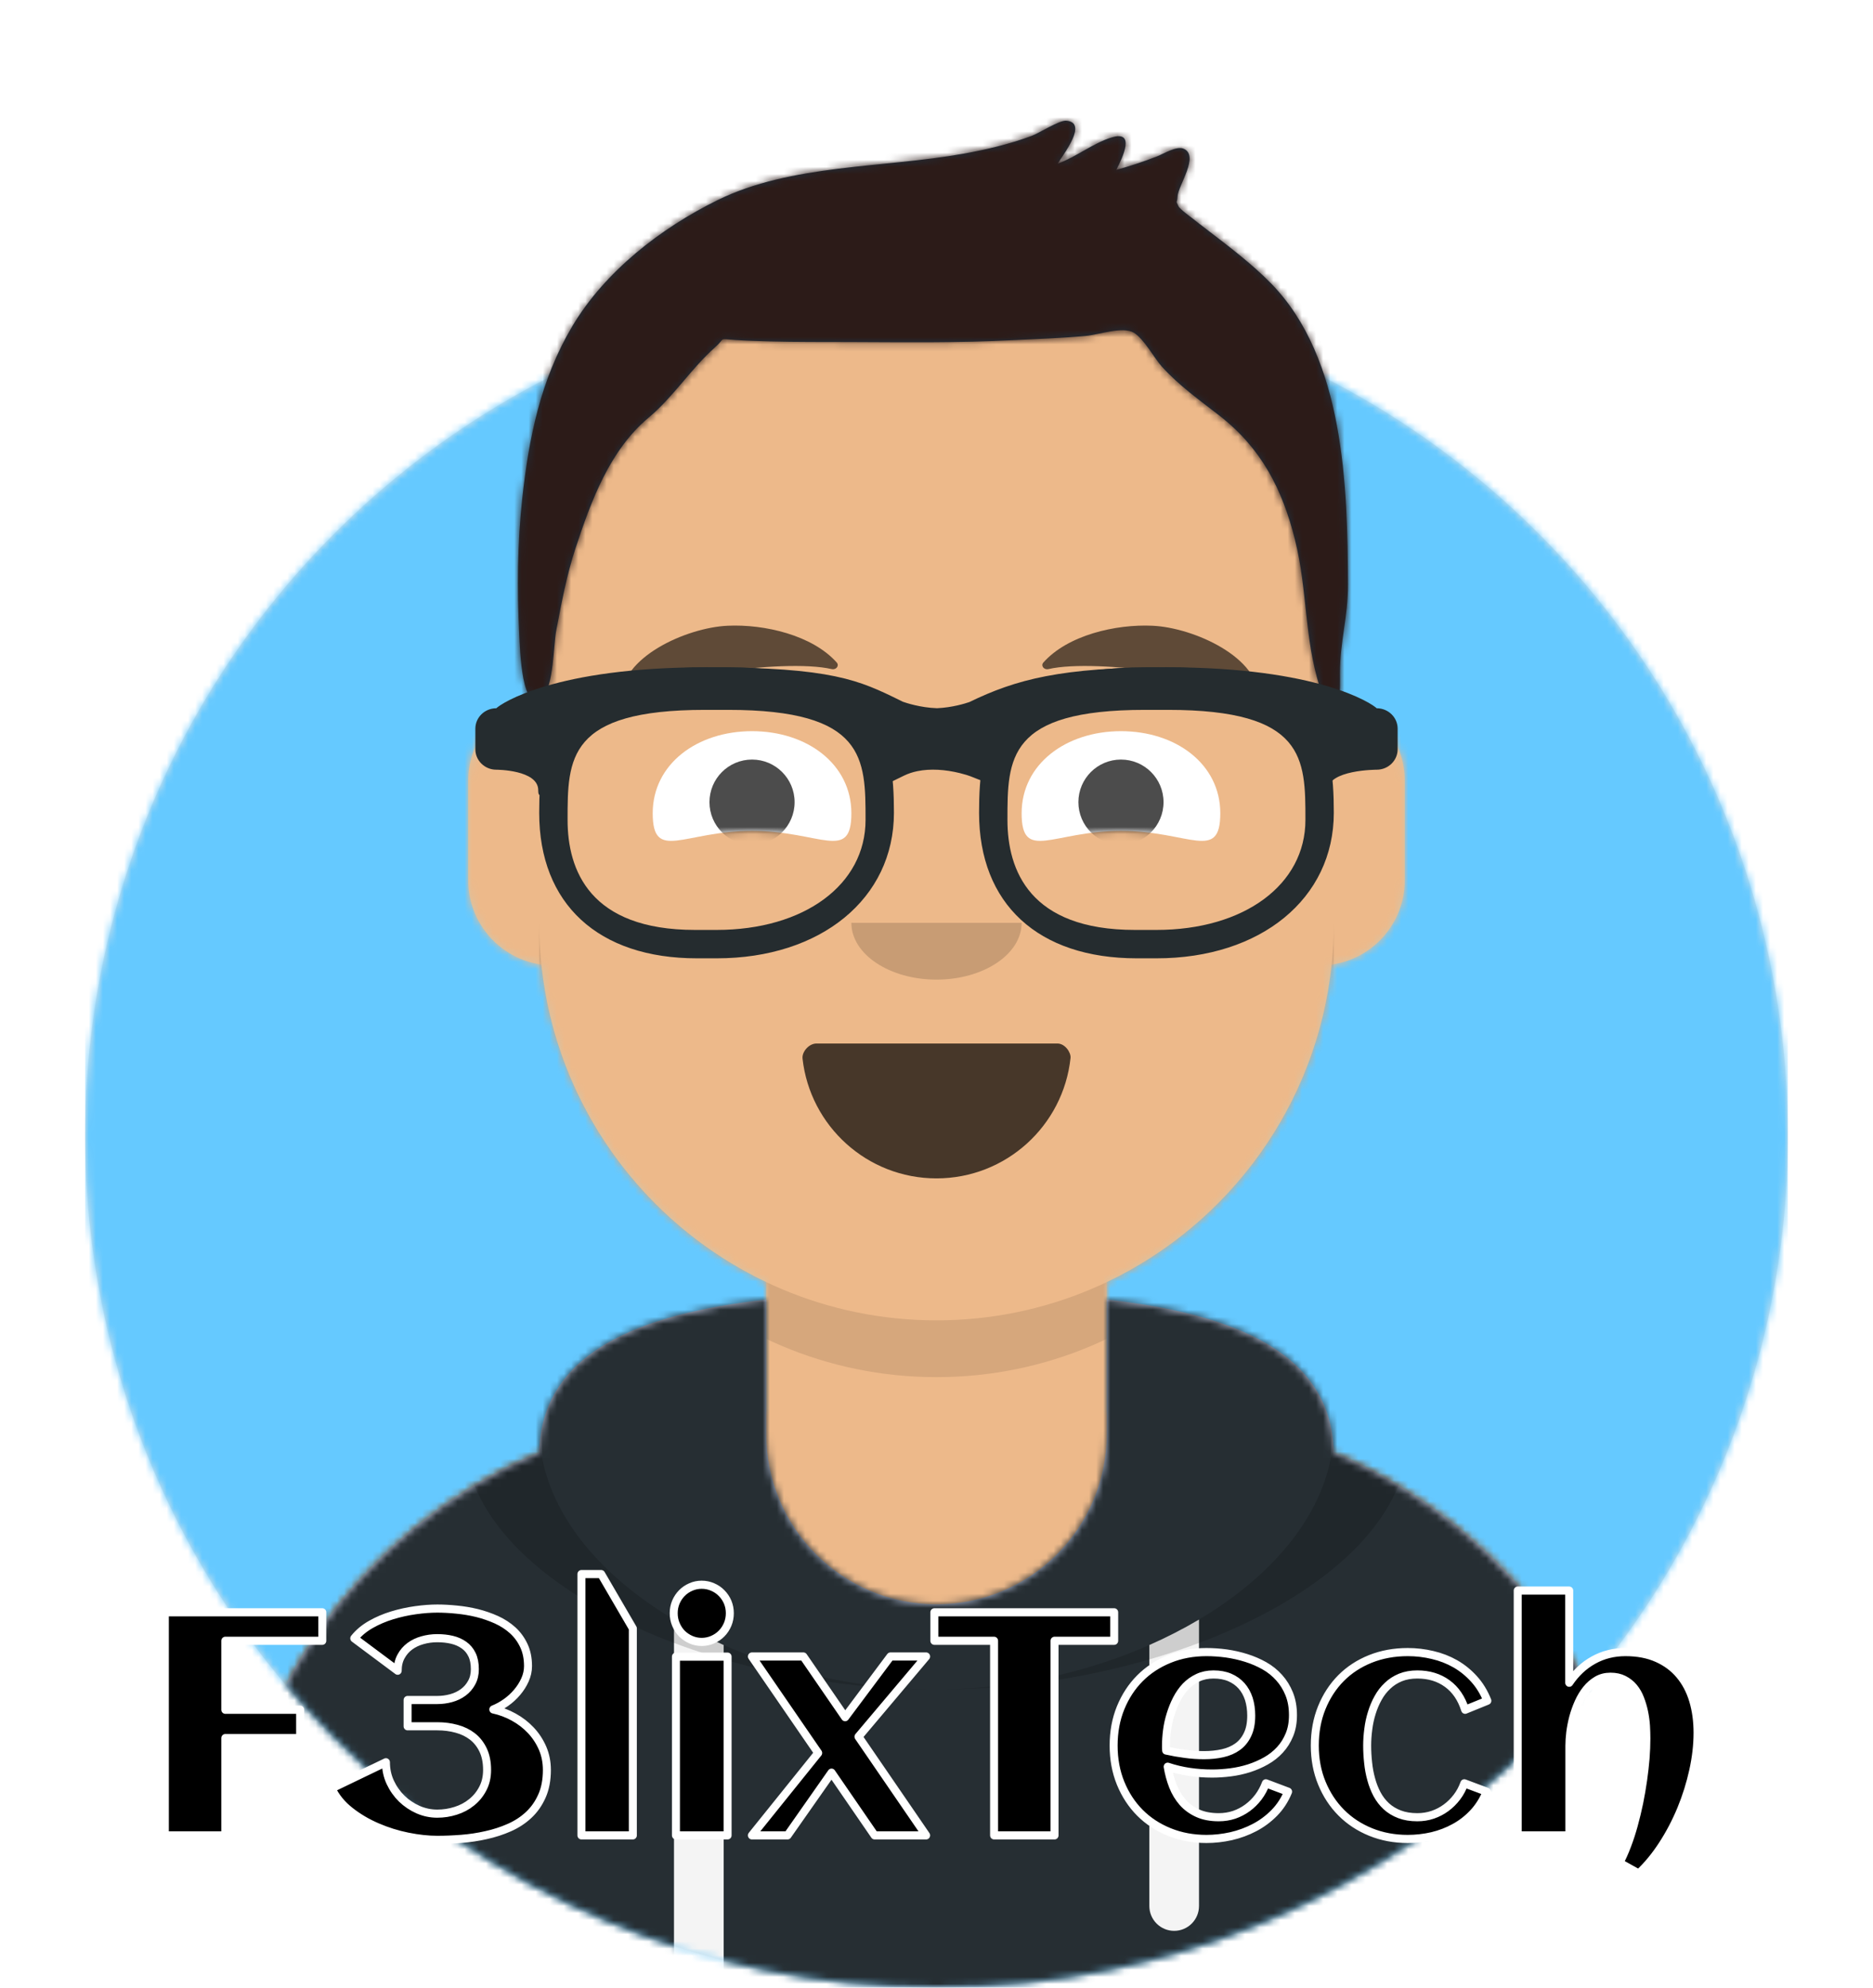 <?xml version="1.0" encoding="utf-8"?>
<svg viewBox="0 0 264 280" width="450px" height="477.273px" xmlns="http://www.w3.org/2000/svg">
  <defs/>
  <g id="avatarmaker" stroke="none" stroke-width="1" fill="none" fill-rule="evenodd">
    <g transform="translate(-825, -1100)" id="avatarmaker/Circle">
      <g transform="translate(825, 1100)">
        <g id="Circle" stroke-width="1" fill-rule="evenodd" transform="translate(12, 40)">
          <mask id="mask-2" fill="white">
            <circle cx="120" cy="120" r="120"/>
          </mask>
          <circle id="Circle-Background" cx="120" cy="120" r="120" fill="#E6E6E6"/>
          <g id="ColorPaletteBlue01" mask="url(#mask-2)" fill="#65C9FF">
            <rect id="🖍Color" x="0" y="0" width="240" height="240"/>
          </g>
        </g>
        <mask id="mask-4" fill="white">
          <path d="M12,160 C12,226.274 65.726,280 132,280 C198.274,280 252,226.274 252,160 L264,160 L264,-1.42108547e-14 L-3.19744231e-14,-1.42108547e-14 L-3.19744231e-14,160 L12,160 Z"/>
        </mask>
        <g id="Mask"/>
        <g id="avatarmaker" stroke-width="1" fill-rule="evenodd" mask="url(#mask-4)">
          <g id="Body" transform="translate(32, 36)">
            <mask id="mask-6" fill="white">
              <path d="M124,144.611 L124,163 L128,163 L128,163 C167.765,163 200,195.235 200,235 L200,244 L0,244 L0,235 C-4.86974701e-15,195.235 32.235,163 72,163 L72,163 L76,163 L76,144.611 C58.763,136.422 46.372,119.687 44.305,99.881 C38.48,99.058 34,94.052 34,88 L34,74 C34,68.054 38.325,63.118 44,62.166 L44,56 L44,56 C44,25.072 69.072,5.68137151e-15 100,0 L100,0 L100,0 C130.928,-5.68137151e-15 156,25.072 156,56 L156,62.166 C161.675,63.118 166,68.054 166,74 L166,88 C166,94.052 161.52,99.058 155.695,99.881 C153.628,119.687 141.237,136.422 124,144.611 Z"/>
            </mask>
            <path d="M124,144.611 L124,163 L128,163 L128,163 C167.765,163 200,195.235 200,235 L200,244 L0,244 L0,235 C-4.86974701e-15,195.235 32.235,163 72,163 L72,163 L76,163 L76,144.611 C58.763,136.422 46.372,119.687 44.305,99.881 C38.48,99.058 34,94.052 34,88 L34,74 C34,68.054 38.325,63.118 44,62.166 L44,56 L44,56 C44,25.072 69.072,5.68137151e-15 100,0 L100,0 L100,0 C130.928,-5.68137151e-15 156,25.072 156,56 L156,62.166 C161.675,63.118 166,68.054 166,74 L166,88 C166,94.052 161.52,99.058 155.695,99.881 C153.628,119.687 141.237,136.422 124,144.611 Z" fill="#D0C6AC"/>
            <g id="Skin/👶🏽-03-Brown" mask="url(#mask-6)" fill="#EDB98A">
              <g transform="translate(-32, 0)" id="Color">
                <rect x="0" y="0" width="264" height="244"/>
              </g>
            </g>
            <path d="M156,79 L156,102 C156,132.928 130.928,158 100,158 C69.072,158 44,132.928 44,102 L44,79 L44,94 C44,124.928 69.072,150 100,150 C130.928,150 156,124.928 156,94 L156,79 Z" id="Neck-Shadow" fill-opacity="0.1" fill="#000000" mask="url(#mask-6)"/>
          </g>
          <g id="Clothing/Hoodie" transform="translate(0, 170)">
            <defs>
              <path d="M108,13.071 C90.081,15.076 76.28,20.552 76.004,34.645 C50.146,45.568 32,71.165 32,100.999 L32,100.999 L32,110 L232,110 L232,100.999 C232,71.165 213.854,45.568 187.996,34.645 C187.72,20.552 173.919,15.076 156,13.071 L156,32 L156,32 C156,45.255 145.255,56 132,56 L132,56 C118.745,56 108,45.255 108,32 L108,13.071 Z" id="react-path-1"/>
            </defs>
            <mask id="react-mask-2" fill="white">
              <path d="M108,13.071 C90.081,15.076 76.28,20.552 76.004,34.645 C50.146,45.568 32,71.165 32,100.999 L32,100.999 L32,110 L232,110 L232,100.999 C232,71.165 213.854,45.568 187.996,34.645 C187.72,20.552 173.919,15.076 156,13.071 L156,32 L156,32 C156,45.255 145.255,56 132,56 L132,56 C118.745,56 108,45.255 108,32 L108,13.071 Z"/>
            </mask>
            <path d="M108,13.071 C90.081,15.076 76.28,20.552 76.004,34.645 C50.146,45.568 32,71.165 32,100.999 L32,100.999 L32,110 L232,110 L232,100.999 C232,71.165 213.854,45.568 187.996,34.645 C187.72,20.552 173.919,15.076 156,13.071 L156,32 L156,32 C156,45.255 145.255,56 132,56 L132,56 C118.745,56 108,45.255 108,32 L108,13.071 Z" id="Hoodie" fill="#B7C1DB" fill-rule="evenodd"/>
            <g id="Color/Palette/Gray-01" mask="url(#react-mask-2)" fill-rule="evenodd" fill="#262E33">
              <rect id="🖍Color" x="0" y="0" width="264" height="110"/>
            </g>
            <path d="M102,61.739 L102,110 L95,110 L95,58.15 C97.204,59.46 99.547,60.661 102,61.739 Z M169,58.15 L169,98.5 C169,100.433 167.433,102 165.5,102 C163.567,102 162,100.433 162,98.5 L162,61.739 C164.453,60.661 166.796,59.46 169,58.15 Z" id="Straps" fill="#F4F4F4" fill-rule="evenodd" mask="url(#react-mask-2)"/>
            <path d="M90.96,12.724 C75.909,15.571 65.5,21.243 65.5,32.308 C65.5,52.02 98.538,68 132,68 C165.462,68 198.5,52.02 198.5,32.308 C198.5,21.243 188.091,15.571 173.04,12.724 C182.125,16.074 188,21.706 188,31.077 C188,51.469 160.179,68 132,68 C103.821,68 76,51.469 76,31.077 C76,21.706 81.875,16.074 90.96,12.724 Z" id="Shadow" fill-opacity="0.16" fill="#000000" fill-rule="evenodd" mask="url(#react-mask-2)"/>
          </g>
          <g id="Face" transform="translate(76, 82)" fill="#000000">
            <g id="Mouth/Smile" transform="translate(2, 52)">
              <defs>
                <path d="M35.118,15.128 C36.176,24.62 44.226,32 54,32 C63.804,32 71.874,24.574 72.892,15.04 C72.974,14.273 72.117,13 71.043,13 C56.149,13 44.738,13 37.087,13 C36.007,13 35.012,14.178 35.118,15.128 Z" id="react-path-3"/>
              </defs>
              <mask id="react-mask-4" fill="white">
                <path d="M35.118,15.128 C36.176,24.62 44.226,32 54,32 C63.804,32 71.874,24.574 72.892,15.04 C72.974,14.273 72.117,13 71.043,13 C56.149,13 44.738,13 37.087,13 C36.007,13 35.012,14.178 35.118,15.128 Z"/>
              </mask>
              <path d="M35.118,15.128 C36.176,24.62 44.226,32 54,32 C63.804,32 71.874,24.574 72.892,15.04 C72.974,14.273 72.117,13 71.043,13 C56.149,13 44.738,13 37.087,13 C36.007,13 35.012,14.178 35.118,15.128 Z" id="Mouth" fill-opacity="0.7" fill="#000000" fill-rule="evenodd"/>
              <rect id="Teeth" fill="#FFFFFF" fill-rule="evenodd" mask="url(#react-mask-4)" x="39" y="2" width="31" height="16" rx="5"/>
              <g id="Tongue" stroke-width="1" fill-rule="evenodd" mask="url(#react-mask-4)" fill="#FF4F6D">
                <g transform="translate(38, 24)">
                  <circle cx="11" cy="11" r="11"/>
                  <circle cx="21" cy="11" r="11"/>
                </g>
              </g>
            </g>
            <g id="Nose/Default" transform="translate(28, 40)" fill-opacity="0.16">
              <path d="M16,8 C16,12.418 21.373,16 28,16 L28,16 C34.627,16 40,12.418 40,8" id="Nose"/>
            </g>
            <g id="Eyes/Squint-😊" transform="translate(0, 8)">
              <defs>
                <path d="M14,14.048 C23.61,14.048 28,18.499 28,11.562 C28,4.624 21.732,0 14,0 C6.268,0 0,4.624 0,11.562 C0,18.499 4.39,14.048 14,14.048 Z" id="react-path-5"/>
                <path d="M14,14.048 C23.61,14.048 28,18.499 28,11.562 C28,4.624 21.732,0 14,0 C6.268,0 0,4.624 0,11.562 C0,18.499 4.39,14.048 14,14.048 Z" id="react-path-6"/>
              </defs>
              <g id="Eye" transform="translate(16, 13)">
                <mask id="react-mask-7" fill="white">
                  <path d="M14,14.048 C23.61,14.048 28,18.499 28,11.562 C28,4.624 21.732,0 14,0 C6.268,0 0,4.624 0,11.562 C0,18.499 4.39,14.048 14,14.048 Z"/>
                </mask>
                <path d="M14,14.048 C23.61,14.048 28,18.499 28,11.562 C28,4.624 21.732,0 14,0 C6.268,0 0,4.624 0,11.562 C0,18.499 4.39,14.048 14,14.048 Z" id="The-white-stuff" fill="#FFFFFF"/>
                <circle fill-opacity="0.7" fill="#000000" mask="url(#react-mask-7)" cx="14" cy="10" r="6"/>
              </g>
              <g id="Eye" transform="translate(68, 13)">
                <mask id="react-mask-8" fill="white">
                  <path d="M14,14.048 C23.61,14.048 28,18.499 28,11.562 C28,4.624 21.732,0 14,0 C6.268,0 0,4.624 0,11.562 C0,18.499 4.39,14.048 14,14.048 Z"/>
                </mask>
                <path d="M14,14.048 C23.61,14.048 28,18.499 28,11.562 C28,4.624 21.732,0 14,0 C6.268,0 0,4.624 0,11.562 C0,18.499 4.39,14.048 14,14.048 Z" id="Eyeball-Mask" fill="#FFFFFF"/>
                <circle fill-opacity="0.7" fill="#000000" mask="url(#react-mask-8)" cx="14" cy="10" r="6"/>
              </g>
            </g>
            <g id="Eyebrow/Natural/Default-Natural" fill-opacity="0.6">
              <path d="M26.039,6.21 C20.278,6.983 11.293,12.005 12.044,17.818 C12.069,18.008 12.357,18.067 12.481,17.908 C14.967,14.72 34.193,10.037 41.194,11.015 C41.835,11.104 42.258,10.443 41.821,10.03 C38.077,6.495 31.2,5.512 26.039,6.21" id="Eyebrow" transform="translate(27, 12) rotate(5) translate(-27, -12) "/>
              <path d="M85.039,6.21 C79.278,6.983 70.293,12.005 71.044,17.818 C71.069,18.008 71.357,18.067 71.481,17.908 C73.967,14.72 93.193,10.037 100.194,11.015 C100.835,11.104 101.258,10.443 100.821,10.03 C97.077,6.495 90.2,5.512 85.039,6.21" id="Eyebrow" transform="translate(86, 12) scale(-1, 1) rotate(5) translate(-86, -12) "/>
            </g>
          </g>
          <g id="Top" stroke-width="1" fill-rule="evenodd">
            <defs>
              <rect id="react-path-13" x="0" y="0" width="264" height="280"/>
              <path d="M180.15,39.92 C177.39,37.1 174.186,34.707 171.069,32.307 C170.382,31.777 169.683,31.261 169.011,30.712 C168.858,30.587 167.292,29.466 167.105,29.053 C166.654,28.06 166.915,28.833 166.977,27.649 C167.056,26.151 170.111,21.919 167.831,20.949 C166.828,20.522 165.04,21.658 164.078,22.033 C162.196,22.767 160.292,23.393 158.347,23.933 C159.279,22.076 161.055,18.359 157.716,19.354 C155.114,20.129 152.69,22.122 150.076,23.059 C150.941,21.642 154.4,17.248 151.274,17.002 C150.302,16.926 147.471,18.75 146.424,19.14 C143.287,20.305 140.083,21.059 136.79,21.653 C125.592,23.671 112.497,23.095 102.137,28.193 C94.149,32.124 86.263,38.222 81.648,45.988 C77.201,53.473 75.538,61.664 74.607,70.241 C73.924,76.536 73.868,83.043 74.188,89.36 C74.292,91.43 74.525,100.971 77.532,98.081 C79.03,96.642 79.019,90.828 79.396,88.86 C80.147,84.945 80.87,81.013 82.122,77.223 C84.328,70.544 86.931,63.43 92.427,58.83 C95.954,55.878 98.431,51.889 101.806,48.911 C103.322,47.574 102.165,47.713 104.603,47.889 C106.241,48.006 107.885,48.051 109.526,48.094 C113.322,48.193 117.124,48.168 120.921,48.181 C128.568,48.209 136.179,48.317 143.819,47.916 C147.214,47.739 150.618,47.642 154.004,47.328 C155.895,47.153 159.251,45.941 160.808,46.867 C162.233,47.714 163.713,50.482 164.736,51.615 C167.154,54.294 170.036,56.339 172.862,58.535 C178.757,63.115 181.732,68.867 183.523,76.023 C185.306,83.153 184.806,89.768 187.013,96.785 C187.402,98.018 188.429,100.145 189.695,98.239 C189.93,97.885 189.87,95.939 189.87,94.819 C189.87,90.3 191.014,86.908 191,82.359 C190.944,68.527 190.496,50.491 180.15,39.92 Z" id="react-path-12"/>
            </defs>
            <mask id="react-mask-11" fill="white">
              <rect x="0" y="0" width="264" height="280"/>
            </mask>
            <g id="Mask"/>
            <g id="Top/Short-Hair/Short-Flat" mask="url(#react-mask-11)">
              <g transform="translate(-1, 0)">
                <mask id="react-mask-10" fill="white">
                  <path d="M180.15,39.92 C177.39,37.1 174.186,34.707 171.069,32.307 C170.382,31.777 169.683,31.261 169.011,30.712 C168.858,30.587 167.292,29.466 167.105,29.053 C166.654,28.06 166.915,28.833 166.977,27.649 C167.056,26.151 170.111,21.919 167.831,20.949 C166.828,20.522 165.04,21.658 164.078,22.033 C162.196,22.767 160.292,23.393 158.347,23.933 C159.279,22.076 161.055,18.359 157.716,19.354 C155.114,20.129 152.69,22.122 150.076,23.059 C150.941,21.642 154.4,17.248 151.274,17.002 C150.302,16.926 147.471,18.75 146.424,19.14 C143.287,20.305 140.083,21.059 136.79,21.653 C125.592,23.671 112.497,23.095 102.137,28.193 C94.149,32.124 86.263,38.222 81.648,45.988 C77.201,53.473 75.538,61.664 74.607,70.241 C73.924,76.536 73.868,83.043 74.188,89.36 C74.292,91.43 74.525,100.971 77.532,98.081 C79.03,96.642 79.019,90.828 79.396,88.86 C80.147,84.945 80.87,81.013 82.122,77.223 C84.328,70.544 86.931,63.43 92.427,58.83 C95.954,55.878 98.431,51.889 101.806,48.911 C103.322,47.574 102.165,47.713 104.603,47.889 C106.241,48.006 107.885,48.051 109.526,48.094 C113.322,48.193 117.124,48.168 120.921,48.181 C128.568,48.209 136.179,48.317 143.819,47.916 C147.214,47.739 150.618,47.642 154.004,47.328 C155.895,47.153 159.251,45.941 160.808,46.867 C162.233,47.714 163.713,50.482 164.736,51.615 C167.154,54.294 170.036,56.339 172.862,58.535 C178.757,63.115 181.732,68.867 183.523,76.023 C185.306,83.153 184.806,89.768 187.013,96.785 C187.402,98.018 188.429,100.145 189.695,98.239 C189.93,97.885 189.87,95.939 189.87,94.819 C189.87,90.3 191.014,86.908 191,82.359 C190.944,68.527 190.496,50.491 180.15,39.92 Z"/>
                </mask>
                <path d="M180.15,39.92 C177.39,37.1 174.186,34.707 171.069,32.307 C170.382,31.777 169.683,31.261 169.011,30.712 C168.858,30.587 167.292,29.466 167.105,29.053 C166.654,28.06 166.915,28.833 166.977,27.649 C167.056,26.151 170.111,21.919 167.831,20.949 C166.828,20.522 165.04,21.658 164.078,22.033 C162.196,22.767 160.292,23.393 158.347,23.933 C159.279,22.076 161.055,18.359 157.716,19.354 C155.114,20.129 152.69,22.122 150.076,23.059 C150.941,21.642 154.4,17.248 151.274,17.002 C150.302,16.926 147.471,18.75 146.424,19.14 C143.287,20.305 140.083,21.059 136.79,21.653 C125.592,23.671 112.497,23.095 102.137,28.193 C94.149,32.124 86.263,38.222 81.648,45.988 C77.201,53.473 75.538,61.664 74.607,70.241 C73.924,76.536 73.868,83.043 74.188,89.36 C74.292,91.43 74.525,100.971 77.532,98.081 C79.03,96.642 79.019,90.828 79.396,88.86 C80.147,84.945 80.87,81.013 82.122,77.223 C84.328,70.544 86.931,63.43 92.427,58.83 C95.954,55.878 98.431,51.889 101.806,48.911 C103.322,47.574 102.165,47.713 104.603,47.889 C106.241,48.006 107.885,48.051 109.526,48.094 C113.322,48.193 117.124,48.168 120.921,48.181 C128.568,48.209 136.179,48.317 143.819,47.916 C147.214,47.739 150.618,47.642 154.004,47.328 C155.895,47.153 159.251,45.941 160.808,46.867 C162.233,47.714 163.713,50.482 164.736,51.615 C167.154,54.294 170.036,56.339 172.862,58.535 C178.757,63.115 181.732,68.867 183.523,76.023 C185.306,83.153 184.806,89.768 187.013,96.785 C187.402,98.018 188.429,100.145 189.695,98.239 C189.93,97.885 189.87,95.939 189.87,94.819 C189.87,90.3 191.014,86.908 191,82.359 C190.944,68.527 190.496,50.491 180.15,39.92 Z" id="Short-Hair" stroke="none" fill="#1F3140" fill-rule="evenodd"/>
                <g id="Skin/👶🏽-03-Brown" mask="url(#react-mask-10)" fill="#2c1b18">
                  <g transform="translate(0, 0) " id="Color">
                    <rect x="0" y="0" width="264" height="280"/>
                  </g>
                </g>
                <g id="Top/_Resources/Prescription-02" fill="none" transform="translate(62, 85)" stroke-width="1">
                  <defs>
                    <filter x="-0.8%" y="-2.4%" width="101.5%" height="109.8%" filterUnits="objectBoundingBox" id="react-filter-14">
                      <feOffset dx="0" dy="2" in="SourceAlpha" result="shadowOffsetOuter1"/>
                      <feColorMatrix values="0 0 0 0 0   0 0 0 0 0   0 0 0 0 0  0 0 0 0.2 0" type="matrix" in="shadowOffsetOuter1" result="shadowMatrixOuter1"/>
                      <feMerge>
                        <feMergeNode in="shadowMatrixOuter1"/>
                        <feMergeNode in="SourceGraphic"/>
                      </feMerge>
                    </filter>
                  </defs>
                  <g id="Wayfarers" filter="url(#react-filter-14)" transform="translate(6, 7)" fill="#252C2F">
                    <path d="M34,41 L31.242,41 C17.315,41 9,33.336 9,20.5 C9,10.127 10.817,0 32.53,0 L35.47,0 C57.183,0 59,10.127 59,20.5 C59,32.569 48.721,41 34,41 Z M32.385,6 C13,6 13,12.841 13,21.502 C13,28.572 16.116,37 30.971,37 L34,37 C46.365,37 55,30.627 55,21.502 C55,12.841 55,6 35.615,6 L32.385,6 Z" id="Left" fill-rule="nonzero"/>
                    <path d="M96,41 L93.242,41 C79.315,41 71,33.336 71,20.5 C71,10.127 72.817,0 94.53,0 L97.47,0 C119.183,0 121,10.127 121,20.5 C121,32.569 110.721,41 96,41 Z M94.385,6 C75,6 75,12.841 75,21.502 C75,28.572 78.119,37 92.971,37 L96,37 C108.365,37 117,30.627 117,21.502 C117,12.841 117,6 97.615,6 L94.385,6 Z" id="Right" fill-rule="nonzero"/>
                    <path d="M2.955,5.772 C3.646,5.096 11.21,0 32.5,0 C50.351,0 54.13,1.853 59.85,4.652 L60.269,4.859 C60.667,4.999 62.7,5.69 65.079,5.766 C67.246,5.673 69.1,5.085 69.642,4.897 C76.17,1.722 82.561,0 97.5,0 C118.79,0 126.354,5.096 127.045,5.772 C128.679,5.772 130,7.062 130,8.657 L130,11.543 C130,13.139 128.679,14.429 127.045,14.429 C127.045,14.429 120.144,14.429 120.144,17.315 C120.144,20.2 118.182,13.139 118.182,11.543 L118.182,8.732 C114.579,7.353 108.128,4.786 97.5,4.786 C85.658,4.786 79.761,6.886 74.702,8.971 L74.759,9.108 L74.756,11.094 L72.539,16.444 L69.8,15.361 C69.556,15.264 69.028,15.09 68.296,14.91 C66.256,14.407 64.159,14.254 62.304,14.634 C61.624,14.774 60.992,14.984 60.413,15.267 L57.77,16.558 L55.127,11.396 L55.244,9.102 L55.325,8.907 C50.962,6.874 46.939,4.786 32.5,4.786 C21.872,4.786 15.422,7.352 11.818,8.731 L11.818,11.543 C11.818,13.139 8.864,20.2 8.864,17.315 C8.864,14.429 2.955,14.429 2.955,14.429 C1.324,14.429 0,13.139 0,11.543 L0,8.657 C0,7.062 1.324,5.772 2.955,5.772 Z" id="Stuff" fill-rule="nonzero"/>
                  </g>
                </g>
              </g>
            </g>
          </g>
        </g>
      </g>
    </g>
  </g>
  <path d="M 47.7 257.95 L 40.14 257.95 L 40.14 230.53 L 59.83 230.53 L 59.83 234.03 L 47.7 234.03 L 47.7 242.51 L 57.06 242.51 L 57.06 245.99 L 47.7 245.99 Z M 74.21 258.5 Q 72.51 258.5 70.53 258.11 Q 68.55 257.72 66.69 256.93 Q 64.82 256.14 63.3 254.96 Q 61.77 253.78 60.99 252.18 L 67.79 248.96 Q 67.79 250.28 68.33 251.43 Q 68.88 252.58 69.77 253.44 Q 70.67 254.29 71.82 254.79 Q 72.97 255.28 74.21 255.28 Q 75.39 255.28 76.51 254.93 Q 77.64 254.58 78.5 253.89 Q 79.37 253.21 79.9 252.21 Q 80.44 251.21 80.44 249.91 Q 80.44 248.49 79.95 247.47 Q 79.46 246.45 78.62 245.8 Q 77.77 245.15 76.64 244.85 Q 75.5 244.54 74.21 244.54 L 70.5 244.54 L 70.5 241.31 L 74.21 241.31 Q 75.1 241.31 75.95 241.08 Q 76.8 240.85 77.46 240.37 Q 78.11 239.9 78.51 239.18 Q 78.91 238.47 78.91 237.52 Q 78.91 236.45 78.55 235.73 Q 78.19 235 77.55 234.56 Q 76.91 234.11 76.06 233.91 Q 75.2 233.71 74.21 233.71 Q 73.26 233.71 72.36 233.96 Q 71.47 234.2 70.78 234.7 Q 70.1 235.19 69.68 235.95 Q 69.26 236.7 69.26 237.71 L 63.83 233.73 Q 64.63 232.74 65.89 232.03 Q 67.14 231.33 68.58 230.9 Q 70.02 230.47 71.5 230.27 Q 72.97 230.07 74.21 230.07 Q 75.35 230.07 76.64 230.2 Q 77.92 230.32 79.18 230.62 Q 80.44 230.93 81.6 231.44 Q 82.76 231.96 83.64 232.74 Q 84.51 233.52 85.03 234.6 Q 85.56 235.69 85.56 237.14 Q 85.56 238.01 85.18 238.84 Q 84.8 239.67 84.19 240.37 Q 83.58 241.08 82.8 241.62 Q 82.02 242.16 81.22 242.47 Q 82.55 242.75 83.77 243.41 Q 84.99 244.07 85.91 245.03 Q 86.83 245.99 87.38 247.23 Q 87.92 248.47 87.92 249.91 Q 87.92 251.76 87.3 253.12 Q 86.68 254.49 85.64 255.44 Q 84.61 256.39 83.23 256.99 Q 81.85 257.59 80.32 257.92 Q 78.8 258.26 77.22 258.38 Q 75.64 258.5 74.21 258.5 Z M 98.67 257.95 L 92.24 257.95 L 92.24 225.83 L 94.71 225.83 L 98.67 232.51 Z M 110.8 230.64 Q 110.8 231.37 110.53 232.01 Q 110.25 232.66 109.77 233.14 Q 109.3 233.61 108.65 233.89 Q 108 234.17 107.28 234.17 Q 106.56 234.17 105.92 233.89 Q 105.28 233.61 104.8 233.14 Q 104.33 232.66 104.05 232.01 Q 103.78 231.37 103.78 230.64 Q 103.78 229.92 104.05 229.28 Q 104.33 228.64 104.8 228.17 Q 105.28 227.69 105.92 227.42 Q 106.56 227.14 107.28 227.14 Q 108 227.14 108.65 227.42 Q 109.3 227.69 109.77 228.17 Q 110.25 228.64 110.53 229.28 Q 110.8 229.92 110.8 230.64 Z M 110.52 257.95 L 104.06 257.95 L 104.06 235.98 L 110.52 235.98 Z M 135.35 257.95 L 128.91 257.95 L 123.52 250.24 L 118.02 257.95 L 113.56 257.95 L 121.85 247.82 L 113.56 235.96 L 120 235.96 L 125.22 243.42 L 130.89 235.96 L 135.35 235.96 L 126.89 245.82 Z M 151.41 257.95 L 143.85 257.95 L 143.85 234.03 L 136.38 234.03 L 136.38 230.53 L 158.87 230.53 L 158.87 234.03 L 151.41 234.03 Z M 165.37 247.52 Q 166.55 247.78 167.73 247.93 Q 168.91 248.09 170.11 248.09 Q 171.36 248.09 172.44 247.85 Q 173.52 247.61 174.31 247.05 Q 175.1 246.49 175.55 245.55 Q 176.01 244.62 176.01 243.23 Q 176.01 242.11 175.71 241.17 Q 175.4 240.24 174.8 239.57 Q 174.2 238.91 173.33 238.54 Q 172.45 238.17 171.29 238.17 Q 170.2 238.17 169.34 238.57 Q 168.47 238.97 167.81 239.64 Q 167.16 240.32 166.69 241.21 Q 166.22 242.11 165.92 243.08 Q 165.61 244.05 165.48 245.04 Q 165.35 246.03 165.35 246.91 Q 165.35 247.06 165.35 247.21 Q 165.35 247.36 165.37 247.52 Z M 181.23 243.17 Q 181.23 244.53 180.79 245.58 Q 180.35 246.64 179.6 247.44 Q 178.85 248.24 177.86 248.79 Q 176.87 249.34 175.74 249.7 Q 174.62 250.05 173.43 250.2 Q 172.24 250.35 171.12 250.35 Q 169.69 250.35 168.3 250.15 Q 166.91 249.95 165.56 249.51 Q 165.77 250.77 166.22 251.9 Q 166.68 253.04 167.44 253.89 Q 168.2 254.73 169.32 255.23 Q 170.43 255.72 171.95 255.72 Q 172.96 255.72 173.88 255.42 Q 174.79 255.11 175.55 254.56 Q 176.31 254.01 176.9 253.25 Q 177.48 252.49 177.84 251.55 L 180.62 252.58 Q 179.99 254.09 178.9 255.18 Q 177.8 256.28 176.42 256.99 Q 175.04 257.7 173.49 258.05 Q 171.93 258.39 170.41 258.39 Q 167.9 258.39 165.77 257.54 Q 163.63 256.69 162.09 255.17 Q 160.55 253.65 159.67 251.53 Q 158.8 249.42 158.8 246.91 Q 158.8 244.39 159.67 242.28 Q 160.55 240.16 162.09 238.64 Q 163.63 237.12 165.77 236.27 Q 167.9 235.42 170.41 235.42 Q 171.63 235.42 172.91 235.59 Q 174.18 235.77 175.38 236.14 Q 176.58 236.51 177.65 237.1 Q 178.71 237.69 179.5 238.56 Q 180.29 239.42 180.76 240.56 Q 181.23 241.71 181.23 243.17 Z M 205.54 241.4 L 202.76 242.51 Q 202.09 240.41 200.53 239.29 Q 198.97 238.17 196.78 238.17 Q 195.6 238.17 194.67 238.54 Q 193.75 238.91 193.06 239.56 Q 192.36 240.2 191.88 241.06 Q 191.39 241.92 191.09 242.89 Q 190.78 243.86 190.65 244.9 Q 190.51 245.93 190.51 246.91 Q 190.51 247.95 190.63 249.02 Q 190.74 250.09 191.02 251.07 Q 191.29 252.05 191.75 252.9 Q 192.21 253.74 192.9 254.37 Q 193.6 255 194.56 255.36 Q 195.52 255.72 196.78 255.72 Q 197.79 255.72 198.7 255.42 Q 199.62 255.11 200.38 254.56 Q 201.14 254.01 201.73 253.25 Q 202.32 252.49 202.66 251.55 L 205.46 252.58 Q 204.83 254.09 203.8 255.18 Q 202.76 256.28 201.44 256.99 Q 200.13 257.7 198.63 258.05 Q 197.12 258.39 195.58 258.39 Q 193.08 258.39 190.95 257.54 Q 188.82 256.69 187.27 255.16 Q 185.72 253.63 184.84 251.52 Q 183.96 249.42 183.96 246.91 Q 183.96 244.37 184.83 242.26 Q 185.7 240.15 187.24 238.62 Q 188.78 237.1 190.91 236.26 Q 193.05 235.42 195.58 235.42 Q 197.18 235.42 198.7 235.78 Q 200.23 236.13 201.53 236.86 Q 202.83 237.59 203.87 238.72 Q 204.91 239.84 205.54 241.4 Z M 231.83 245.34 Q 231.83 247.57 231.29 249.99 Q 230.75 252.41 229.78 254.73 Q 228.8 257.06 227.45 259.1 Q 226.1 261.15 224.48 262.64 L 222.06 261.32 Q 222.58 260.37 223.03 259.19 Q 223.49 258.01 223.86 256.68 Q 224.23 255.36 224.53 253.95 Q 224.82 252.54 225.02 251.16 Q 225.22 249.78 225.33 248.48 Q 225.43 247.17 225.43 246.05 Q 225.43 245.31 225.38 244.46 Q 225.32 243.61 225.14 242.76 Q 224.96 241.92 224.65 241.14 Q 224.35 240.36 223.84 239.76 Q 223.34 239.17 222.62 238.81 Q 221.91 238.45 220.94 238.45 Q 219.99 238.45 219.24 238.88 Q 218.5 239.31 217.93 240 Q 217.36 240.7 216.95 241.59 Q 216.54 242.49 216.28 243.43 Q 216.03 244.37 215.91 245.29 Q 215.8 246.2 215.8 246.93 L 215.8 257.95 L 209.34 257.95 L 209.34 227.86 L 215.78 227.86 L 215.78 239.19 Q 217.02 237.38 218.82 236.4 Q 220.62 235.42 222.81 235.42 Q 225.09 235.42 226.79 236.17 Q 228.48 236.91 229.6 238.23 Q 230.73 239.56 231.28 241.37 Q 231.83 243.19 231.83 245.34 Z" transform="matrix(1.127, 0, 0, 1.146, -22.002, -37.06)" style="fill-rule: evenodd; paint-order: fill; stroke: rgb(255, 255, 255); stroke-linecap: round; stroke-linejoin: round;"/>
</svg>